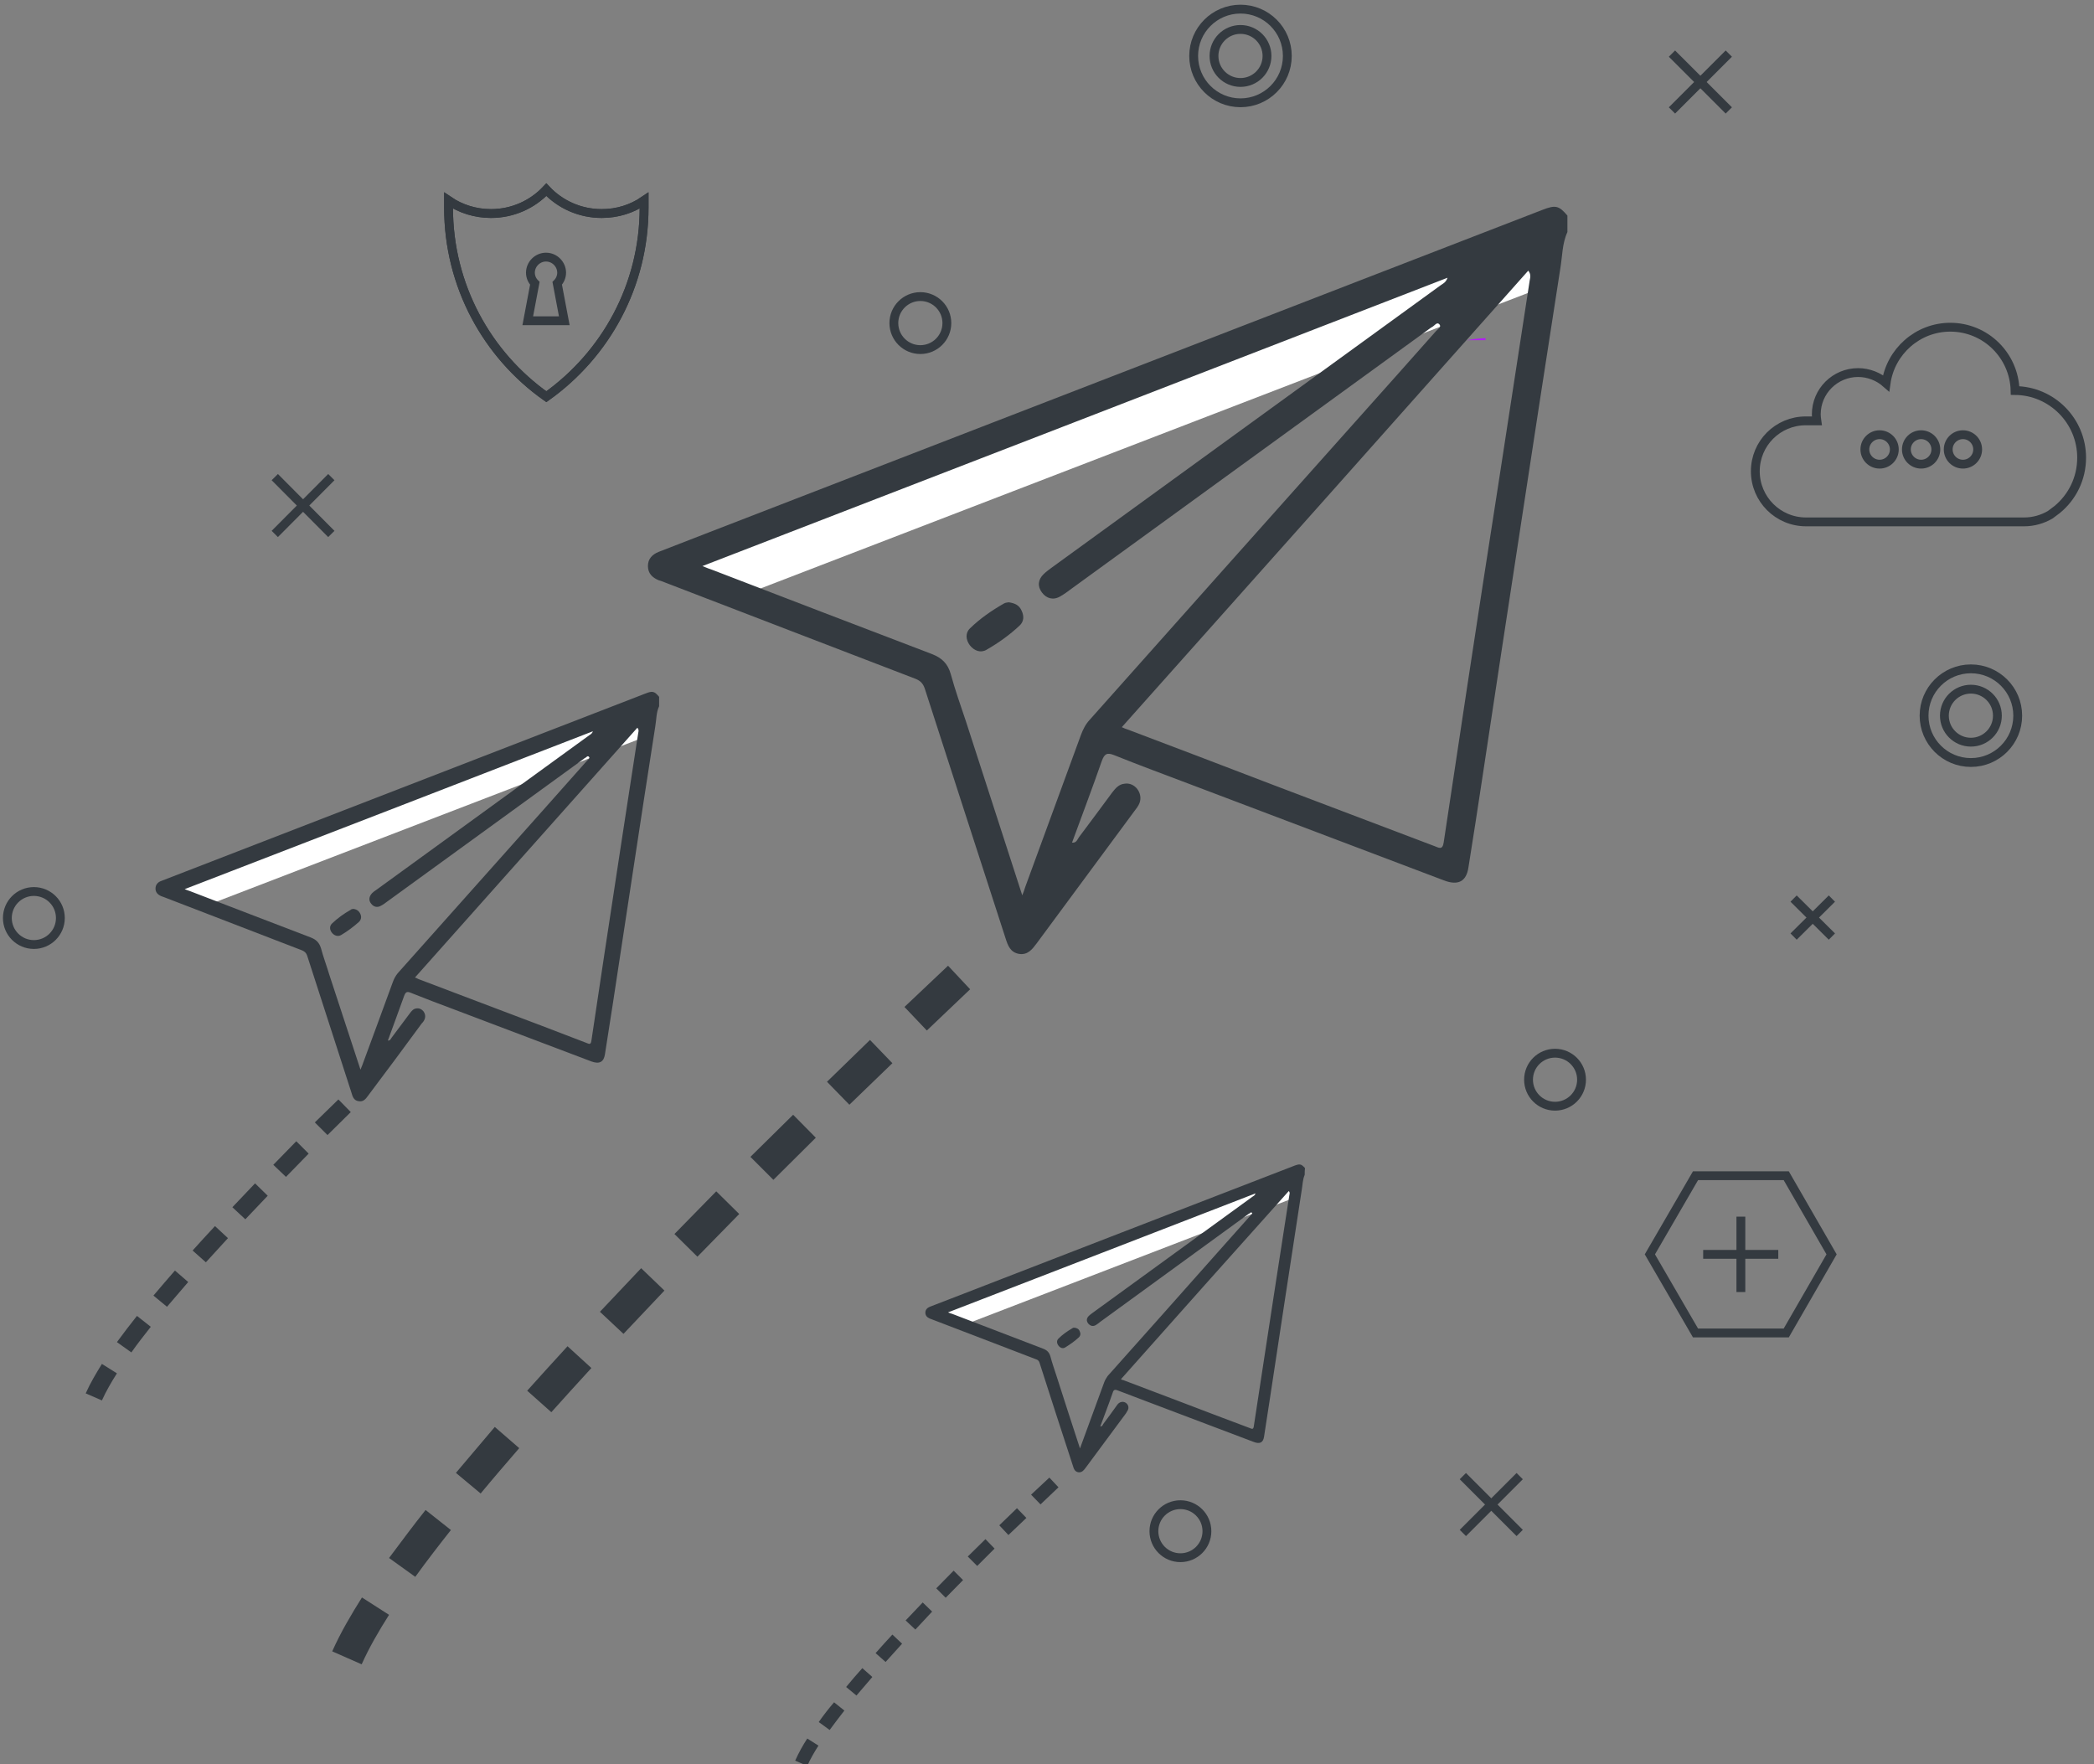 <?xml version="1.0" encoding="utf-8"?>
<!-- Generator: Adobe Illustrator 21.0.0, SVG Export Plug-In . SVG Version: 6.00 Build 0)  -->
<svg version="1.1" id="Layer_1" xmlns="http://www.w3.org/2000/svg" xmlns:xlink="http://www.w3.org/1999/xlink" x="0px" y="0px"
	 viewBox="0 0 711 599" style="enable-background:new 0 0 711 599;" xml:space="preserve">
<rect x="0" y="0" width="711" height="599" fill="#808080" stroke="none"/>
<style type="text/css">
	.st0{fill:none;stroke:#343a40;stroke-width:3;stroke-miterlimit:10;}
	.st1{fill:#B21DF2;}
	.st2{fill:#FFFFFF;}
	.st3{fill:#343a40;}
</style>
<circle class="st0" cx="652.3" cy="152.6" r="5"/>
<circle class="st0" cx="638.2" cy="152.6" r="5"/>
<circle class="st0" cx="666.5" cy="152.6" r="5"/>
<path class="st1" d="M264.7,211.2h21.4c-3.8,1-7.8,1.5-11.9,1.5h-9.5V211.2z"/>
<path class="st1" d="M504.4,114.8v0.7h-6.3C500.2,115.1,502.3,114.9,504.4,114.8z"/>
<polygon class="st2" points="231.1,192.2 251.5,202.4 527.3,96.2 530.8,73.8 "/>
<g>
	<path class="st3" d="M532.2,78.8c-1.8,3.9-1.7,8.2-2.4,12.3c-4.7,30.1-9.3,60.2-13.9,90.3c-4.2,27.2-8.3,54.4-12.4,81.5
		c-1.6,10.5-3.2,21.1-4.9,31.6c-0.7,4.8-3.5,6.3-8.4,4.4c-28.6-10.8-57.2-21.7-85.8-32.5c-8.7-3.3-17.4-6.5-26.1-10
		c-2.5-1-3.3-0.4-4.2,2c-3.2,9.2-6.7,18.4-10.1,27.7c1.5,0.2,1.8-1.1,2.4-1.9c3.8-5,7.5-10.1,11.3-15.2c1.1-1.4,2.2-2.7,4.1-2.9
		c3.5-0.6,6.4,3.2,5.1,6.6c-0.4,1-1.1,1.9-1.8,2.8c-11,14.9-22.1,29.9-33.1,44.8c-1.5,2-3,4-5.9,3.6c-3.1-0.5-3.9-2.9-4.7-5.4
		c-9.1-28.2-18.3-56.4-27.4-84.7c-0.6-1.7-1.4-2.6-3.1-3.3c-28.5-10.9-56.9-21.9-85.3-32.8c-0.7-0.3-1.3-0.5-2-0.7
		c-2.1-0.9-3.6-2.3-3.6-4.8c0-2.4,1.4-3.9,3.6-4.8c5.7-2.2,11.3-4.4,17-6.6c94.3-36.5,188.7-73,283-109.5c4.6-1.8,5.7-1.5,8.6,1.9
		C532.2,75.2,532.2,77,532.2,78.8z M347.1,304c0.5-1.3,0.8-2,1-2.8c6.3-17.2,12.6-34.4,18.9-51.6c0.7-1.9,1.6-3.7,3-5.2
		c30-33.7,60-67.4,90-101c9.2-10.3,18.4-20.6,27.6-31c0.5-0.6,1.9-1.3,1.2-2.2c-0.9-1.1-1.7,0.4-2.5,0.8c-0.2,0.1-0.3,0.2-0.5,0.3
		c-40.7,29.5-81.3,59.1-122,88.6c-1.2,0.9-2.4,1.8-3.8,2.6c-2.4,1.4-4.7,0.7-6.2-1.3c-1.6-2.1-1.4-4.4,0.6-6.3
		c0.8-0.8,1.7-1.4,2.6-2.1c44-32,88.1-63.9,132.1-95.9c0.8-0.6,1.8-0.9,2.4-2.6c-84.4,32.7-168.3,65.2-253,97.9
		c1.7,0.7,2.5,1,3.4,1.3c24.9,9.6,49.7,19.1,74.6,28.6c3.3,1.3,5.3,3.2,6.3,6.7c1.5,5.5,3.4,10.8,5.2,16.2
		C334.3,264.5,340.6,283.9,347.1,304z M380.9,246.9c0.8,0.4,1.4,0.6,2,0.8c16.4,6.2,32.7,12.4,49.1,18.7c18.4,7,36.7,13.9,55.1,20.9
		c1.4,0.5,2.7,1.5,3.1-1.3c2.6-17.5,5.3-34.9,7.9-52.4c3.5-23.2,7.1-46.3,10.7-69.5c3.5-23,7.1-45.9,10.6-68.9
		c0.2-1,0.5-2.1-0.5-3.3C472.9,143.7,427,195.2,380.9,246.9z"/>
	<path class="st3" d="M342.5,204.5c2.1,0.3,3.6,1,4.4,2.9c0.9,1.9,0.7,3.7-0.7,5c-3.4,3.2-7.2,5.9-11.2,8.2c-2,1.2-4.2,0.4-5.7-1.5
		c-1.4-1.9-1.6-4.2,0.1-5.8c3.4-3.3,7.3-6,11.5-8.4C341.4,204.6,342,204.6,342.5,204.5z"/>
</g>
<g>
	<path class="st3" d="M154.8,500.1l8.4,7c4.3-5.2,8.7-10.3,13.1-15.4l-8.3-7.2C163.6,489.7,159.2,494.9,154.8,500.1z"/>
	<path class="st3" d="M132.1,529l8.9,6.4c3.9-5.4,8-10.7,12.1-15.9l-8.6-6.8C140.3,518,136.2,523.5,132.1,529z"/>
	<path class="st3" d="M112.8,560.7l10,4.4c2.5-5.6,5.8-11.3,9.3-16.8l-9.2-5.9C119.2,548.3,115.7,554.2,112.8,560.7z"/>
	<polygon class="st3" points="229,419 236.8,426.7 251,412.2 243.2,404.5 	"/>
	<polygon class="st3" points="203.7,445.4 211.7,452.9 225.6,438.2 217.7,430.6 	"/>
	<path class="st3" d="M179,472.2l8.2,7.3c4.5-5,9-10,13.6-15l-8.1-7.4C188.1,462.1,183.5,467.2,179,472.2z"/>
	<polygon class="st3" points="307.1,341.9 314.7,349.9 329.4,335.9 321.9,327.9 	"/>
	<polygon class="st3" points="280.8,367.3 288.4,375.1 303,361 295.4,353.1 	"/>
	<polygon class="st3" points="254.8,392.8 262.6,400.6 277,386.3 269.3,378.5 	"/>
</g>
<g>
</g>
<circle class="st0" cx="312.5" cy="109.7" r="9"/>
<g>
</g>
<g>
</g>
<circle class="st0" cx="400.8" cy="519.9" r="9"/>
<circle class="st0" cx="669.2" cy="243" r="15.9"/>
<circle class="st0" cx="669.2" cy="243" r="9"/>
<circle class="st0" cx="528" cy="366.6" r="9"/>
<polygon class="st2" points="58.8,301.9 70,307.5 221.1,249.4 223,237.1 "/>
<g>
	<path class="st3" d="M223.8,239.8c-1,2.1-0.9,4.5-1.3,6.8c-2.6,16.5-5.1,33-7.6,49.4c-2.3,14.9-4.5,29.8-6.8,44.7
		c-0.9,5.8-1.8,11.5-2.7,17.3c-0.4,2.6-1.9,3.4-4.6,2.4c-15.7-5.9-31.3-11.9-47-17.8c-4.8-1.8-9.6-3.6-14.3-5.5
		c-1.4-0.6-1.8-0.2-2.3,1.1c-1.8,5.1-3.7,10.1-5.5,15.1c0.8,0.1,1-0.6,1.3-1c2.1-2.8,4.1-5.5,6.2-8.3c0.6-0.8,1.2-1.5,2.2-1.6
		c1.9-0.3,3.5,1.7,2.8,3.6c-0.2,0.6-0.6,1.1-1,1.5c-6,8.2-12.1,16.4-18.2,24.5c-0.8,1.1-1.6,2.2-3.2,1.9c-1.7-0.2-2.1-1.6-2.5-3
		c-5-15.5-10-30.9-15-46.4c-0.3-0.9-0.8-1.4-1.7-1.8c-15.6-6-31.2-12-46.7-18c-0.4-0.1-0.7-0.3-1.1-0.4c-1.2-0.5-2-1.3-2-2.6
		c0-1.3,0.8-2.2,2-2.6c3.1-1.2,6.2-2.4,9.3-3.6c51.7-20,103.3-40,155-60c2.5-1,3.1-0.8,4.7,1.1C223.8,237.8,223.8,238.8,223.8,239.8
		z M122.4,363.2c0.3-0.7,0.4-1.1,0.6-1.5c3.5-9.4,6.9-18.8,10.4-28.3c0.4-1.1,0.9-2,1.6-2.9c16.4-18.4,32.9-36.9,49.3-55.3
		c5-5.7,10.1-11.3,15.1-17c0.3-0.3,1-0.7,0.6-1.2c-0.5-0.6-0.9,0.2-1.4,0.4c-0.1,0-0.2,0.1-0.3,0.2c-22.3,16.2-44.5,32.3-66.8,48.5
		c-0.7,0.5-1.3,1-2.1,1.4c-1.3,0.8-2.6,0.4-3.4-0.7c-0.9-1.1-0.7-2.4,0.3-3.5c0.4-0.4,0.9-0.8,1.4-1.1c24.1-17.5,48.2-35,72.3-52.5
		c0.4-0.3,1-0.5,1.3-1.4c-46.2,17.9-92.2,35.7-138.6,53.6c0.9,0.4,1.4,0.5,1.9,0.7c13.6,5.2,27.2,10.5,40.9,15.7
		c1.8,0.7,2.9,1.7,3.5,3.7c0.8,3,1.9,5.9,2.8,8.9C115.3,341.5,118.8,352.2,122.4,363.2z M140.9,331.9c0.5,0.2,0.8,0.3,1.1,0.5
		c9,3.4,17.9,6.8,26.9,10.2c10.1,3.8,20.1,7.6,30.2,11.5c0.8,0.3,1.5,0.8,1.7-0.7c1.4-9.6,2.9-19.1,4.3-28.7
		c1.9-12.7,3.9-25.4,5.8-38.1c1.9-12.6,3.9-25.2,5.8-37.7c0.1-0.5,0.3-1.2-0.3-1.8C191.2,275.4,166.1,303.6,140.9,331.9z"/>
	<path class="st3" d="M119.9,308.6c1.1,0.1,1.9,0.6,2.4,1.6s0.4,2-0.4,2.8c-1.9,1.7-3.9,3.2-6.1,4.5c-1.1,0.6-2.3,0.2-3.1-0.8
		s-0.9-2.3,0.1-3.2c1.9-1.8,4-3.3,6.3-4.6C119.2,308.7,119.6,308.7,119.9,308.6z"/>
</g>
<g>
	<path class="st3" d="M52.1,439.9l4.6,3.8c2.4-2.8,4.8-5.6,7.2-8.4l-4.5-3.9C57,434.2,54.5,437,52.1,439.9z"/>
	<path class="st3" d="M39.7,455.7l4.9,3.5c2.1-3,4.4-5.9,6.6-8.7l-4.7-3.7C44.2,449.7,41.9,452.7,39.7,455.7z"/>
	<path class="st3" d="M29.1,473.1l5.5,2.4c1.4-3.1,3.2-6.2,5.1-9.2l-5.1-3.2C32.7,466.2,30.7,469.5,29.1,473.1z"/>
	<polygon class="st3" points="92.8,395.5 97.1,399.6 104.8,391.7 100.6,387.5 	"/>
	<polygon class="st3" points="78.9,409.9 83.3,414 90.9,406 86.6,401.8 	"/>
	<path class="st3" d="M65.4,424.6l4.5,4c2.5-2.7,5-5.5,7.5-8.2l-4.4-4.1C70.4,419.1,67.9,421.8,65.4,424.6z"/>
	<polygon class="st3" points="106.9,381.1 111.2,385.4 119.1,377.6 114.9,373.3 	"/>
</g>
<polygon class="st2" points="318.8,445.7 327.2,449.9 441,406.1 442.4,396.8 "/>
<g>
	<path class="st3" d="M443,398.9c-0.7,1.6-0.7,3.4-1,5.1c-1.9,12.4-3.8,24.8-5.7,37.2c-1.7,11.2-3.4,22.4-5.1,33.6
		c-0.7,4.3-1.3,8.7-2,13c-0.3,2-1.4,2.6-3.5,1.8c-11.8-4.5-23.6-8.9-35.4-13.4c-3.6-1.4-7.2-2.7-10.8-4.1c-1-0.4-1.4-0.2-1.7,0.8
		c-1.3,3.8-2.8,7.6-4.2,11.4c0.6,0.1,0.8-0.4,1-0.8c1.6-2.1,3.1-4.2,4.6-6.3c0.4-0.6,0.9-1.1,1.7-1.2c1.5-0.2,2.7,1.3,2.1,2.7
		c-0.2,0.4-0.5,0.8-0.7,1.2c-4.6,6.2-9.1,12.3-13.7,18.5c-0.6,0.8-1.2,1.6-2.4,1.5c-1.3-0.2-1.6-1.2-1.9-2.2
		c-3.8-11.6-7.6-23.3-11.3-34.9c-0.2-0.7-0.6-1.1-1.3-1.3c-11.7-4.5-23.5-9-35.2-13.5c-0.3-0.1-0.6-0.2-0.8-0.3
		c-0.9-0.4-1.5-1-1.5-2s0.6-1.6,1.5-2c2.3-0.9,4.7-1.8,7-2.7c38.9-15.1,77.8-30.1,116.8-45.2c1.9-0.7,2.3-0.6,3.6,0.8
		C443,397.4,443,398.2,443,398.9z M366.7,491.8c0.2-0.5,0.3-0.8,0.4-1.1c2.6-7.1,5.2-14.2,7.8-21.3c0.3-0.8,0.7-1.5,1.2-2.2
		c12.4-13.9,24.8-27.8,37.1-41.7c3.8-4.3,7.6-8.5,11.4-12.8c0.2-0.3,0.8-0.6,0.5-0.9c-0.4-0.4-0.7,0.2-1,0.3c-0.1,0-0.1,0.1-0.2,0.1
		c-16.8,12.2-33.5,24.4-50.3,36.6c-0.5,0.4-1,0.8-1.5,1.1c-1,0.6-1.9,0.3-2.6-0.5c-0.7-0.9-0.6-1.8,0.2-2.6c0.3-0.3,0.7-0.6,1.1-0.9
		c18.2-13.2,36.3-26.4,54.5-39.6c0.3-0.2,0.8-0.4,1-1.1c-34.8,13.5-69.5,26.9-104.4,40.4c0.7,0.3,1,0.4,1.4,0.5
		c10.3,3.9,20.5,7.9,30.8,11.8c1.4,0.5,2.2,1.3,2.6,2.8c0.6,2.3,1.4,4.5,2.1,6.7C361.4,475.5,364,483.6,366.7,491.8z M380.6,468.3
		c0.3,0.2,0.6,0.3,0.8,0.3c6.8,2.6,13.5,5.1,20.3,7.7c7.6,2.9,15.2,5.8,22.7,8.6c0.6,0.2,1.1,0.6,1.3-0.5c1.1-7.2,2.2-14.4,3.3-21.6
		c1.5-9.6,2.9-19.1,4.4-28.7c1.5-9.5,2.9-18.9,4.4-28.4c0.1-0.4,0.2-0.9-0.2-1.3C418.5,425.7,399.6,446.9,380.6,468.3z"/>
	<path class="st3" d="M364.8,450.8c0.8,0.1,1.5,0.4,1.8,1.2c0.4,0.8,0.3,1.5-0.3,2.1c-1.4,1.3-3,2.4-4.6,3.4
		c-0.8,0.5-1.7,0.2-2.3-0.6c-0.6-0.8-0.7-1.7,0-2.4c1.4-1.4,3-2.5,4.7-3.5C364.3,450.8,364.6,450.8,364.8,450.8z"/>
</g>
<g>
	<path class="st3" d="M287.3,572.8l3.5,2.9c1.8-2.1,3.6-4.2,5.4-6.3l-3.4-3C290.9,568.5,289.1,570.6,287.3,572.8z"/>
	<path class="st3" d="M278,584.7l3.7,2.7c1.6-2.2,3.3-4.4,5-6.6l-3.5-2.8C281.3,580.2,279.6,582.4,278,584.7z"/>
	<path class="st3" d="M270,597.8l4.1,1.8c1-2.3,2.4-4.7,3.8-6.9l-3.8-2.4C272.6,592.6,271.2,595.1,270,597.8z"/>
	<polygon class="st3" points="317.9,539.3 321.1,542.5 327,536.5 323.8,533.3 	"/>
	<polygon class="st3" points="307.5,550.2 310.8,553.3 316.5,547.2 313.3,544.1 	"/>
	<path class="st3" d="M297.3,561.3l3.4,3c1.9-2.1,3.7-4.1,5.6-6.2L303,555C301,557.1,299.2,559.2,297.3,561.3z"/>
	<polygon class="st3" points="350.1,507.5 353.3,510.8 359.4,505 356.3,501.7 	"/>
	<polygon class="st3" points="339.3,517.9 342.4,521.2 348.5,515.4 345.3,512.1 	"/>
	<polygon class="st3" points="328.6,528.5 331.8,531.7 337.7,525.8 334.6,522.6 	"/>
</g>
<circle class="st0" cx="421.2" cy="19" r="15.9"/>
<circle class="st0" cx="421.2" cy="19" r="9"/>
<line class="st0" x1="93.3" y1="162" x2="112.5" y2="181.3"/>
<line class="st0" x1="112.5" y1="162" x2="93.3" y2="181.3"/>
<line class="st0" x1="567.7" y1="18.2" x2="587" y2="37.5"/>
<line class="st0" x1="587" y1="18.2" x2="567.7" y2="37.5"/>
<g>
</g>
<g>
</g>
<line class="st0" x1="609" y1="305.1" x2="622" y2="318"/>
<line class="st0" x1="622" y1="305.1" x2="609" y2="318"/>
<g>
</g>
<g>
</g>
<g>
</g>
<g>
</g>
<circle class="st0" cx="11.5" cy="311.7" r="9"/>
<line class="st0" x1="496.7" y1="501.2" x2="516" y2="520.5"/>
<line class="st0" x1="516" y1="501.2" x2="496.7" y2="520.5"/>
<polygon class="st0" points="606.5,399.2 575.7,399.2 560.2,425.9 575.7,452.6 606.5,452.6 621.9,425.9 "/>
<line class="st0" x1="591.1" y1="413.1" x2="591.1" y2="438.7"/>
<line class="st0" x1="578.3" y1="425.9" x2="603.8" y2="425.9"/>
<g>
	<path class="st0" d="M179.2,108.9l2.4-12.7c-0.9-0.9-1.5-2.2-1.5-3.6c0-2.9,2.4-5.3,5.3-5.3c2.9,0,5.3,2.4,5.3,5.3
		c0,1.4-0.6,2.7-1.5,3.6l2.4,12.7H179.2z"/>
	<path class="st0" d="M218.7,70.5c0,26.5-13.1,49.9-33.2,64.2c-20.1-14.2-33.2-37.7-33.2-64.2c0-0.8,0-1.6,0-2.4
		c4.1,2.8,9.1,4.4,14.4,4.4c7.4,0,14.1-3.1,18.8-8.1c4.7,5,11.4,8.1,18.8,8.1c5.4,0,10.3-1.6,14.4-4.4
		C218.7,68.9,218.7,69.7,218.7,70.5z"/>
	<path class="st0" d="M218.7,70.5c0,26.5-13.1,49.9-33.2,64.2c-20.1-14.2-33.2-37.7-33.2-64.2c0-0.8,0-1.6,0-2.4
		c4.1,2.8,9.1,4.4,14.4,4.4c7.4,0,14.1-3.1,18.8-8.1c4.7,5,11.4,8.1,18.8,8.1c5.4,0,10.3-1.6,14.4-4.4
		C218.7,68.9,218.7,69.7,218.7,70.5z"/>
</g>
<path class="st0" d="M706.8,155.4c0,7.1-3.2,13.4-8.3,17.6c-0.8,0.6-1.6,1.2-2.4,1.8c-2.6,1.5-5.6,2.4-8.8,2.4h-74.1
	c-9.5,0-17.2-7.7-17.2-17.2c0-4.7,1.9-9,5-12.1s7.4-5,12.1-5h3.8c-0.1-0.7-0.2-1.4-0.2-2.2c0-7.9,6.4-14.2,14.2-14.2
	c3.6,0,7,1.4,9.5,3.6c1.5-10.7,10.7-19,21.8-19c12,0,21.7,9.6,22,21.5C696.7,132.7,706.8,142.9,706.8,155.4z"/>
<g>
</g>
<g>
</g>
<g>
</g>
<g>
</g>
</svg>

